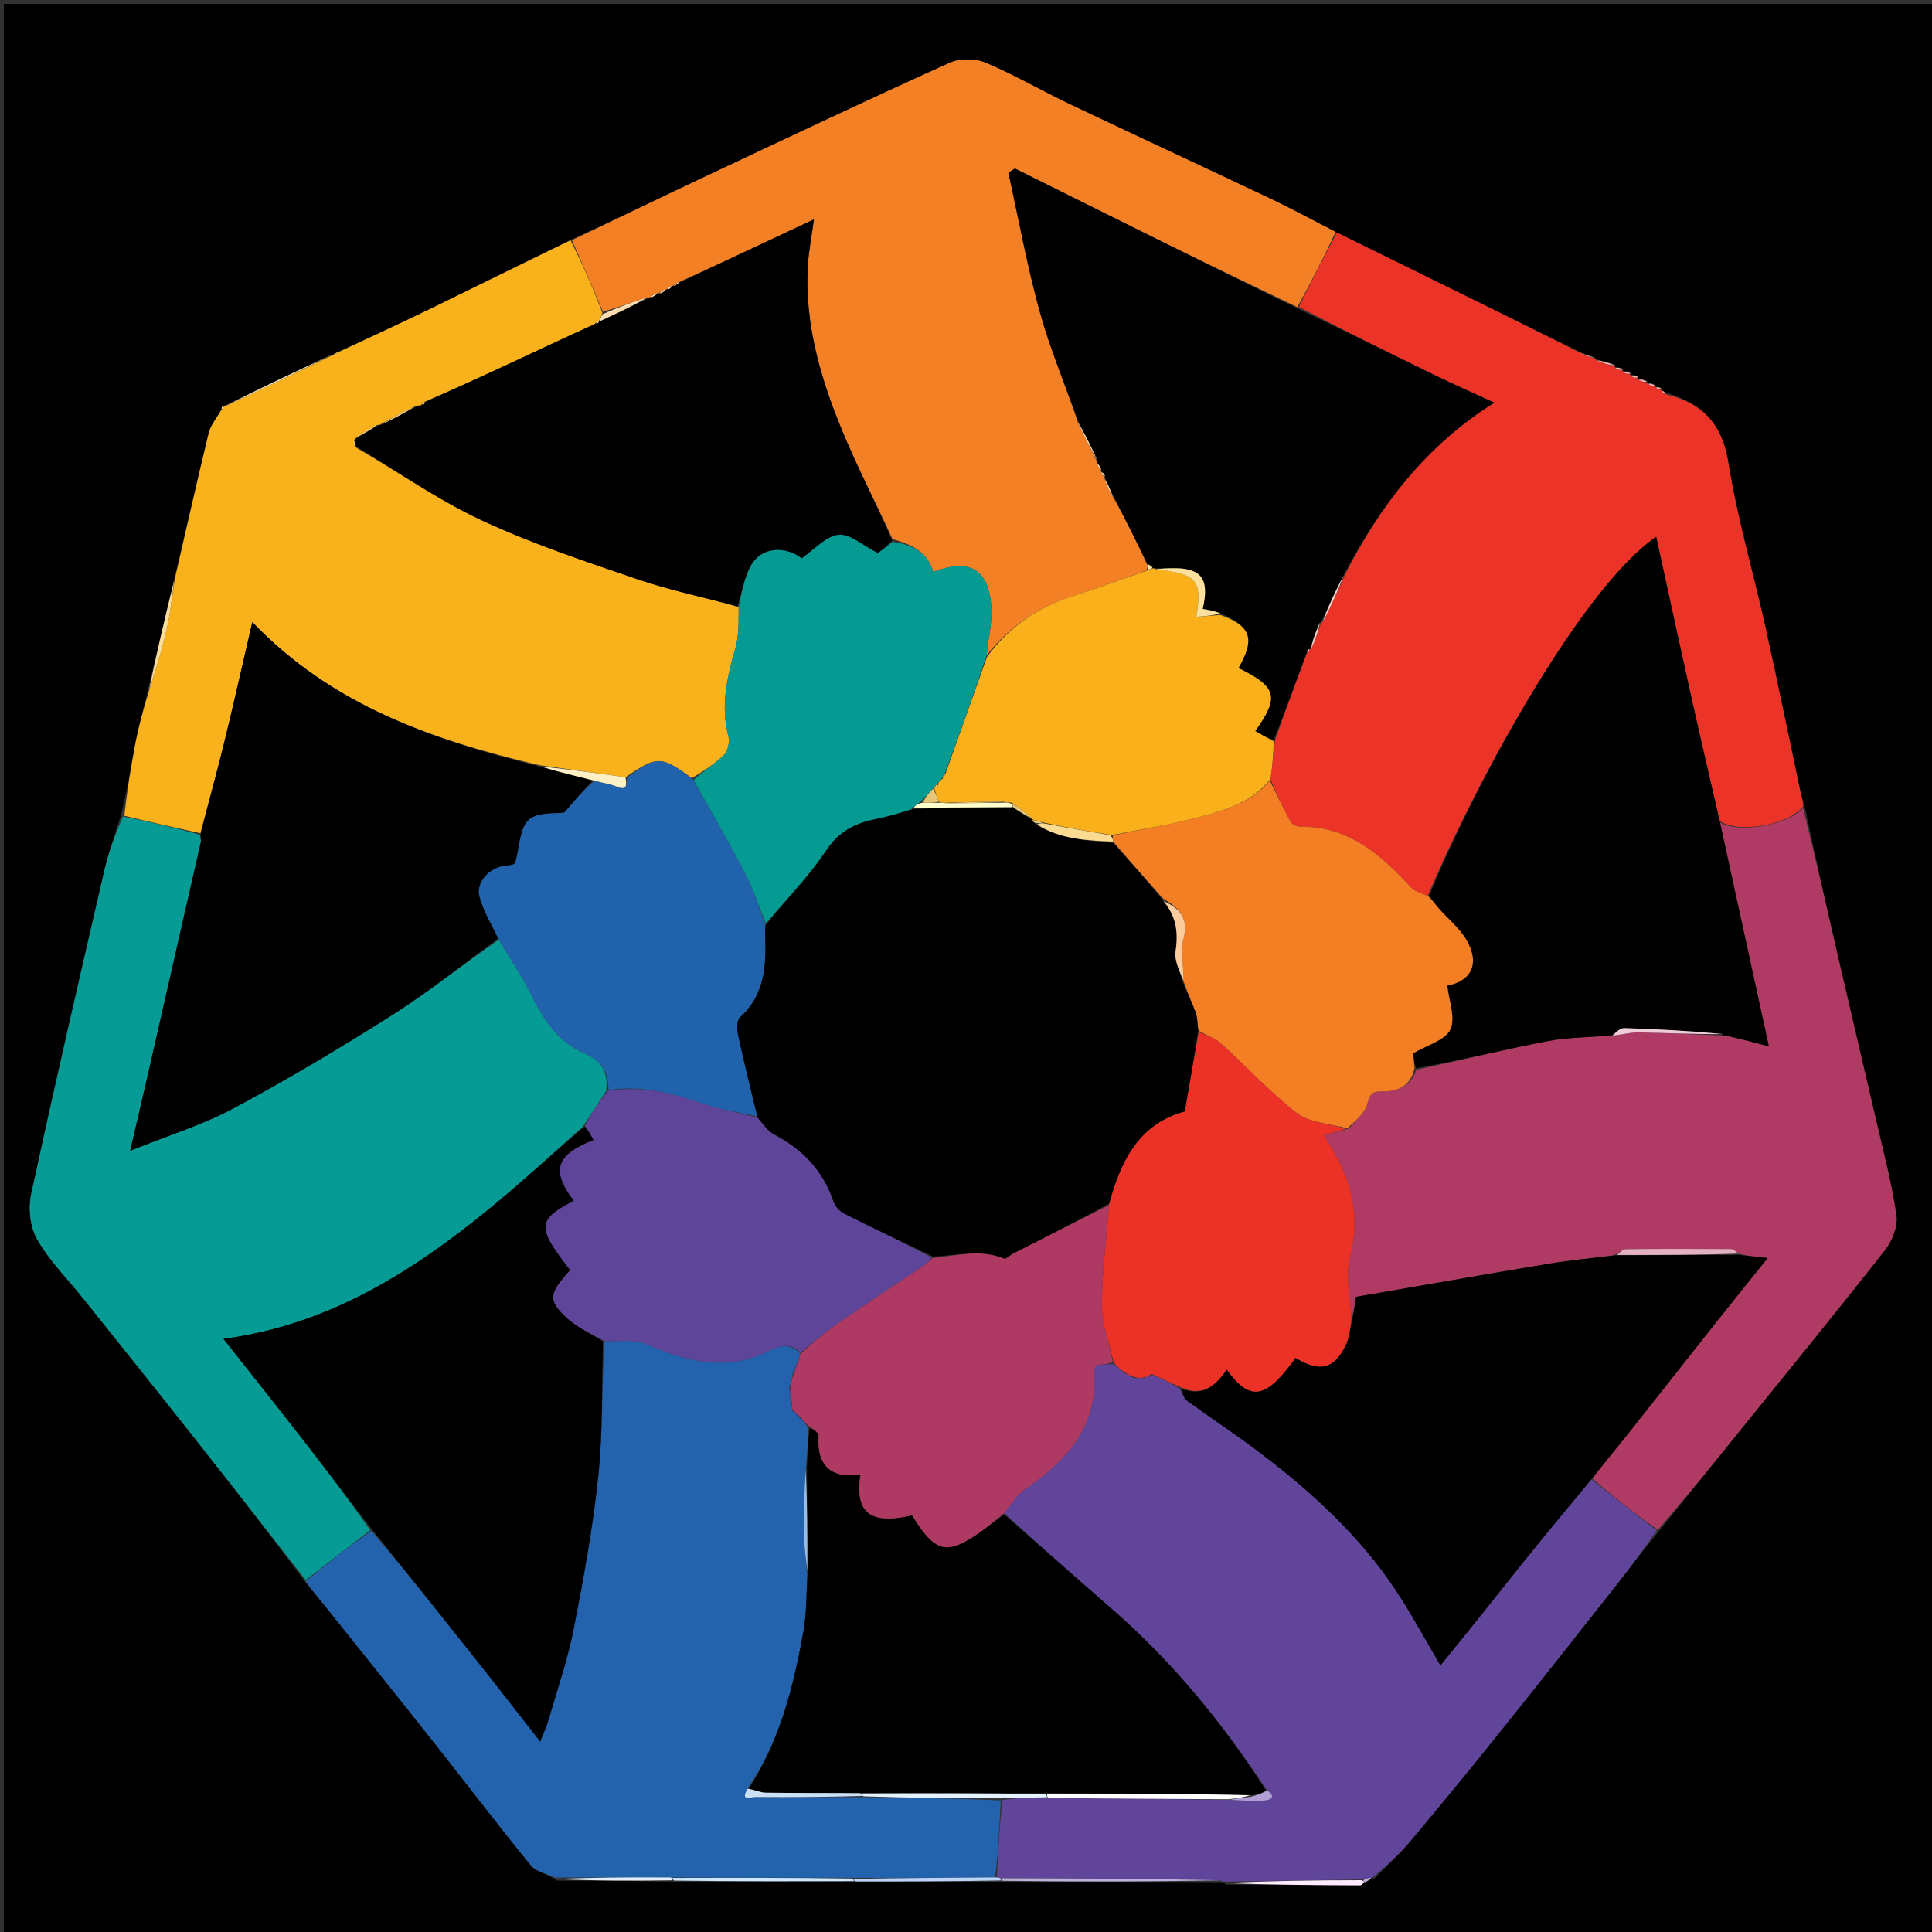 <svg version="1.1" id="Layer_1" xmlns="http://www.w3.org/2000/svg" xmlns:xlink="http://www.w3.org/1999/xlink" x="0px" y="0px"
	 width="100%" viewBox="0 0 500 500" enable-background="new 0 0 500 500" xml:space="preserve">
<rect x="0" y="0" width="500" height="500" fill="#333333" stroke="none"/>
<path fill="#000000" opacity="1" stroke="none" 
	d="
M501,190 
	C501,294 501,397.5 501,501 
	C334.333,501 167.667,501 1,501 
	C1,334.333 1,167.667 1,1 
	C167.667,1 334.333,1 501,1 
	C501,63.833 501,126.667 501,190 
M430.005,100.992 
	C430.005,100.992 430.072,100.977 429.854,100.279 
	C429.386,100.198 428.917,100.117 428.478,100.043 
	C428.478,100.043 428.504,100.056 427.985,99.418 
	C427.474,99.29 426.963,99.162 426.48,99.052 
	C426.48,99.052 426.514,99.056 426.041,98.484 
	C425.36,98.296 424.679,98.108 424.005,97.988 
	C424.005,97.988 424.067,97.959 423.909,97.312 
	C423.274,97.182 422.639,97.051 422.006,96.988 
	C422.006,96.988 422.069,96.963 421.901,96.321 
	C421.269,96.188 420.637,96.054 420.005,95.989 
	C420.005,95.989 420.069,95.965 419.901,95.322 
	C419.268,95.188 418.636,95.054 418.005,94.988 
	C418.005,94.988 418.068,94.962 417.831,94.262 
	C416.226,93.821 414.621,93.381 413.007,93.008 
	C413.007,93.008 413.075,93.01 412.668,92.463 
	C411.235,92.065 409.802,91.668 407.97,90.62 
	C387.305,80.471 366.64,70.322 345.307,59.853 
	C339.874,57.063 334.511,54.127 328.997,51.51 
	C311.621,43.261 294.16,35.191 276.79,26.929 
	C269.48,23.452 262.461,19.323 255.011,16.207 
	C252.344,15.092 248.345,15.091 245.72,16.277 
	C224.831,25.71 204.111,35.52 183.371,45.282 
	C171.553,50.844 159.796,56.535 147.303,62.232 
	C135.325,68.137 123.371,74.091 111.36,79.929 
	C103.581,83.71 95.718,87.319 87.311,91.082 
	C86.853,91.382 86.396,91.682 85.995,92.002 
	C85.995,92.002 85.967,91.949 85.17,92.033 
	C76.091,96.345 67.012,100.657 57.995,104.993 
	C57.995,104.993 57.998,104.926 57.508,105.079 
	C57.4,105.37 57.292,105.661 56.877,106.622 
	C55.897,108.438 54.479,110.148 54.009,112.088 
	C50.958,124.702 48.112,137.366 44.866,150.736 
	C42.648,160.084 40.431,169.432 38.039,179.602 
	C37.04,183.8 35.896,187.969 35.078,192.201 
	C33.879,198.404 32.914,204.651 31.213,211.267 
	C29.807,215.895 28.128,220.46 27.041,225.162 
	C20.585,253.088 14.12,281.014 8.077,309.03 
	C7.281,312.72 7.771,317.561 9.606,320.752 
	C12.83,326.354 17.566,331.083 21.649,336.193 
	C31.042,347.951 40.467,359.683 49.797,371.491 
	C59.622,383.925 69.352,396.435 79.128,409.608 
	C80.903,411.753 82.71,413.873 84.449,416.048 
	C93.938,427.913 103.451,439.76 112.876,451.675 
	C121.069,462.033 129.048,472.563 137.401,482.79 
	C138.751,484.442 141.554,484.908 144.177,486.703 
	C154.118,486.745 164.059,486.788 174.926,486.983 
	C190.282,486.935 205.638,486.888 221.921,486.99 
	C234.276,486.948 246.631,486.905 259.912,487.031 
	C278.653,487.014 297.393,486.997 316.392,487.126 
	C316.392,487.126 316.643,486.968 317.18,487.71 
	C328.796,487.79 340.412,487.878 352.028,487.914 
	C352.368,487.916 352.71,487.371 353.712,487.026 
	C354.191,486.675 354.671,486.323 355.844,486.019 
	C358.892,482.874 362.139,479.898 364.948,476.554 
	C372.704,467.315 380.356,457.986 387.904,448.576 
	C398.078,435.893 408.137,423.118 418.202,410.348 
	C421.901,405.654 425.475,400.861 429.707,395.79 
	C436.658,387.169 443.606,378.545 450.561,369.926 
	C463.038,354.461 475.629,339.086 487.88,323.446 
	C489.73,321.085 491.191,317.318 490.783,314.498 
	C489.577,306.167 487.395,297.972 485.5,289.746 
	C482.4,276.282 479.193,262.843 476.091,249.379 
	C472.981,235.88 469.945,222.364 466.913,208.079 
	C466.618,207.156 466.241,206.251 466.04,205.308 
	C462.996,191.02 460.085,176.704 456.92,162.444 
	C453.758,148.199 449.599,134.13 447.303,119.756 
	C445.688,109.652 440.613,104.375 430.999,101.558 
	C430.667,101.346 430.334,101.135 430.005,100.992 
z"/>
<path fill="#069B95" opacity="1" stroke="none" 
	d="
M79.123,408.912 
	C69.352,396.435 59.622,383.925 49.797,371.491 
	C40.467,359.683 31.042,347.951 21.649,336.193 
	C17.566,331.083 12.83,326.354 9.606,320.752 
	C7.771,317.561 7.281,312.72 8.077,309.03 
	C14.12,281.014 20.585,253.088 27.041,225.162 
	C28.128,220.46 29.807,215.895 31.847,211.306 
	C38.937,212.777 45.393,214.209 51.87,216.089 
	C51.919,217.036 52.064,217.561 51.957,218.03 
	C47.489,237.706 43.006,257.379 38.508,277.049 
	C37.015,283.577 35.479,290.095 33.685,297.814 
	C43.503,293.851 52.48,291.107 60.596,286.755 
	C74.665,279.212 88.412,271.006 101.888,262.438 
	C111.256,256.481 119.943,249.454 129.098,243.208 
	C132.132,248.333 135.336,252.992 137.789,258.017 
	C140.797,264.179 144.831,269.848 150.856,272.406 
	C155.966,274.576 157.339,277.361 156.883,282.345 
	C154.815,285.463 152.972,288.328 150.944,291.466 
	C142.677,298.828 134.795,306.161 126.475,312.958 
	C106.366,329.385 84.764,342.949 57.827,346.491 
	C65.242,355.895 72.447,364.934 79.539,374.061 
	C85.136,381.264 90.594,388.574 95.812,396.006 
	C90.048,400.421 84.586,404.666 79.123,408.912 
z"/>
<path fill="#EB3327" opacity="1" stroke="none" 
	d="
M345.975,60.173 
	C366.64,70.322 387.305,80.471 408.453,91.033 
	C410.315,91.968 411.695,92.489 413.075,93.01 
	C413.075,93.01 413.007,93.008 413.176,93.294 
	C414.92,94.041 416.494,94.502 418.068,94.962 
	C418.068,94.962 418.005,94.988 418.049,95.313 
	C418.752,95.746 419.411,95.856 420.069,95.965 
	C420.069,95.965 420.005,95.989 420.045,96.316 
	C420.747,96.749 421.408,96.856 422.069,96.963 
	C422.069,96.963 422.006,96.988 422.049,97.316 
	C422.75,97.75 423.409,97.855 424.067,97.959 
	C424.067,97.959 424.005,97.988 424.101,98.35 
	C424.97,98.826 425.742,98.941 426.514,99.056 
	C426.514,99.056 426.48,99.052 426.66,99.436 
	C427.394,99.898 427.949,99.977 428.504,100.056 
	C428.504,100.056 428.478,100.043 428.572,100.404 
	C429.135,100.836 429.604,100.907 430.072,100.977 
	C430.072,100.977 430.005,100.992 430.045,101.285 
	C430.486,101.753 430.887,101.929 431.289,102.104 
	C440.613,104.375 445.688,109.652 447.303,119.756 
	C449.599,134.13 453.758,148.199 456.92,162.444 
	C460.085,176.704 462.996,191.02 466.04,205.308 
	C466.241,206.251 466.618,207.156 466.632,208.713 
	C462.733,213.626 449.903,215.752 445.052,212.478 
	C442.647,201.981 440.267,191.881 438.011,181.753 
	C434.846,167.549 431.774,153.324 428.622,138.92 
	C410.173,151.481 383.077,199.741 369.497,231.858 
	C367.784,231.144 366.123,230.706 365.141,229.642 
	C357.301,221.148 348.941,213.749 336.356,213.932 
	C335.535,213.944 334.316,213.29 333.937,212.591 
	C332.05,209.11 330.382,205.51 328.794,201.606 
	C329.283,198.152 329.614,195.043 329.984,191.554 
	C332.747,183.702 335.472,176.23 338.387,168.68 
	C338.789,168.417 338.941,168.192 339.025,167.971 
	C339.018,168.016 338.926,168.007 339.294,167.974 
	C340.43,165.602 341.196,163.264 341.973,160.959 
	C341.984,160.993 341.914,160.994 342.278,161.021 
	C344.448,156.987 346.255,152.926 348.18,148.541 
	C357.333,130.68 368.969,115.362 386.72,104.211 
	C381.22,101.683 376.466,99.605 371.807,97.334 
	C359.897,91.532 348.029,85.643 336.137,79.427 
	C339.411,72.768 342.693,66.47 345.975,60.173 
z"/>
<path fill="#F38024" opacity="1" stroke="none" 
	d="
M345.641,60.013 
	C342.693,66.47 339.411,72.768 335.764,79.469 
	C311.154,67.787 286.909,55.701 262.664,43.615 
	C262.099,43.978 261.535,44.342 260.97,44.705 
	C263.62,56.681 265.809,68.783 269.064,80.591 
	C271.715,90.211 275.641,99.479 278.965,109.297 
	C280.598,112.974 282.269,116.257 283.962,119.524 
	C283.984,119.509 283.93,119.511 283.867,119.902 
	C284.231,120.864 284.656,121.435 285.047,122.001 
	C285.011,121.995 285.028,121.926 284.969,122.286 
	C285.257,122.945 285.606,123.243 285.962,123.527 
	C285.969,123.512 285.938,123.501 285.831,123.891 
	C286.485,125.828 287.246,127.376 288.339,129.066 
	C291.422,134.729 294.173,140.249 296.893,146.191 
	C296.898,146.891 296.933,147.169 296.692,147.631 
	C290.26,149.937 284.142,152.175 277.94,154.155 
	C268.747,157.091 261.125,162.162 255.333,169.632 
	C255.721,165.328 256.785,161.378 256.578,157.495 
	C256.04,147.401 251.074,144.312 241.532,148.028 
	C240.053,142.822 235.907,140.858 231.004,139.538 
	C226.621,129.978 221.87,120.945 217.991,111.551 
	C212.378,97.957 208.232,83.91 209.056,68.931 
	C209.272,65.003 210.062,61.106 210.645,56.768 
	C198.867,62.304 187.46,67.666 175.713,73.011 
	C174.916,73.356 174.46,73.718 174.004,74.045 
	C174.005,74.01 174.073,74.024 173.72,73.972 
	C173.066,74.26 172.766,74.601 172.48,74.966 
	C172.494,74.991 172.487,74.934 172.067,74.904 
	C171.254,75.231 170.86,75.588 170.483,75.963 
	C170.499,75.98 170.495,75.933 170.1,75.814 
	C169.138,76.158 168.571,76.621 168.005,77.05 
	C168.007,77.015 168.068,77.048 167.697,76.888 
	C163.564,78.175 159.802,79.621 156.028,80.685 
	C153.349,74.258 150.681,68.213 148.012,62.168 
	C159.796,56.535 171.553,50.844 183.371,45.282 
	C204.111,35.52 224.831,25.71 245.72,16.277 
	C248.345,15.091 252.344,15.092 255.011,16.207 
	C262.461,19.323 269.48,23.452 276.79,26.929 
	C294.16,35.191 311.621,43.261 328.997,51.51 
	C334.511,54.127 339.874,57.063 345.641,60.013 
z"/>
<path fill="#F9B11C" opacity="1" stroke="none" 
	d="
M147.658,62.2 
	C150.681,68.213 153.349,74.258 155.895,80.946 
	C155.519,82.091 155.267,82.593 155.003,83.051 
	C154.992,83.007 155.08,82.985 154.89,83.082 
	C154.433,83.315 154.249,83.524 153.774,83.887 
	C145.924,87.487 138.464,91.038 130.97,94.516 
	C123.987,97.757 116.967,100.92 109.842,103.993 
	C109.517,104.178 109.313,104.486 108.875,104.888 
	C108.474,104.989 108.306,104.997 107.745,104.993 
	C104.241,106.678 101.131,108.374 98.011,110.039 
	C98.002,110.007 98.062,110.034 97.676,109.936 
	C95.503,111.002 93.715,112.166 91.961,113.502 
	C91.993,113.674 91.825,113.98 91.608,114.03 
	C91.558,114.646 91.723,115.211 92.243,115.883 
	C103.298,122.31 113.589,129.514 124.807,134.72 
	C137.793,140.747 151.493,145.313 165.079,149.938 
	C173.487,152.8 182.26,154.591 191.17,157.126 
	C191.135,160.786 191.281,164.319 190.365,167.55 
	C188.219,175.114 186.412,182.565 188.491,190.487 
	C188.872,191.937 188.449,194.282 187.456,195.273 
	C185.032,197.696 182.058,199.568 179.037,201.379 
	C171.053,195.547 170.071,195.553 161.874,201.155 
	C154.268,200.083 147.085,199.055 139.502,198.015 
	C111.992,191.488 86.023,182.635 65.303,160.999 
	C62.712,172.14 60.446,182.29 57.972,192.39 
	C56.066,200.173 53.9,207.893 51.849,215.641 
	C45.393,214.209 38.937,212.777 32.165,211.113 
	C32.914,204.651 33.879,198.404 35.078,192.201 
	C35.896,187.969 37.04,183.8 38.457,179.12 
	C40.345,173.263 41.992,167.93 43.225,162.503 
	C44.157,158.402 44.56,154.181 45.199,150.014 
	C48.112,137.366 50.958,124.702 54.009,112.088 
	C54.479,110.148 55.897,108.438 57.239,106.18 
	C57.883,105.54 58.015,105.27 57.998,104.926 
	C57.998,104.926 57.995,104.993 58.347,105.092 
	C67.788,100.778 76.877,96.363 85.967,91.949 
	C85.967,91.949 85.995,92.002 86.241,91.901 
	C86.955,91.535 87.424,91.27 87.893,91.005 
	C95.718,87.319 103.581,83.71 111.36,79.929 
	C123.371,74.091 135.325,68.137 147.658,62.2 
z"/>
<path fill="#AF3B64" opacity="1" stroke="none" 
	d="
M445.131,212.863 
	C449.903,215.752 462.733,213.626 466.613,209.102 
	C469.945,222.364 472.981,235.88 476.091,249.379 
	C479.193,262.843 482.4,276.282 485.5,289.746 
	C487.395,297.972 489.577,306.167 490.783,314.498 
	C491.191,317.318 489.73,321.085 487.88,323.446 
	C475.629,339.086 463.038,354.461 450.561,369.926 
	C443.606,378.545 436.658,387.169 429.049,395.891 
	C422.885,391.618 417.378,387.246 412.045,382.575 
	C415.408,378.355 418.636,374.466 421.778,370.508 
	C429.176,361.188 436.519,351.823 443.913,342.499 
	C448.18,337.117 452.503,331.778 457.482,325.571 
	C454.145,325.216 452.071,324.996 449.847,324.423 
	C449.139,323.786 448.583,323.259 448.024,323.256 
	C438.965,323.203 429.906,323.172 420.849,323.281 
	C419.916,323.292 418.995,324.233 417.623,324.853 
	C411.671,325.658 406.134,326.168 400.665,327.08 
	C383.861,329.881 367.083,332.837 350.95,335.62 
	C350.564,338.092 350.318,339.66 349.776,340.911 
	C349.37,335.502 348.156,330.125 349.384,325.379 
	C351.816,315.976 350.346,307.569 345.909,299.332 
	C344.951,297.553 343.852,295.849 342.621,293.777 
	C345.122,293.089 346.939,292.589 349.124,292.017 
	C350.978,289.949 353.081,288.145 353.784,285.903 
	C354.523,283.544 354.664,282.382 357.783,282.448 
	C361.355,282.524 365.106,281.325 366.512,276.876 
	C377.985,274.414 388.994,271.675 400.116,269.515 
	C405.614,268.448 411.321,268.451 417.362,268.015 
	C419.918,267.748 422.051,267.136 424.17,267.178 
	C431.474,267.324 438.774,267.698 446.033,268.012 
	C445.991,268.039 445.928,267.961 446.067,268.012 
	C446.207,268.064 446.434,268.337 446.434,268.337 
	C446.434,268.337 446.818,268.228 447.212,268.154 
	C450.953,268.97 454.3,269.861 457.78,270.787 
	C453.492,251.151 449.312,232.007 445.131,212.863 
z"/>
<path fill="#2362AC" opacity="1" stroke="none" 
	d="
M79.125,409.26 
	C84.586,404.666 90.048,400.421 96.121,396.162 
	C106.514,408.483 116.309,420.806 126.072,433.154 
	C130.476,438.723 134.818,444.34 139.808,450.729 
	C140.849,448.047 141.549,446.585 141.989,445.049 
	C144.229,437.234 146.922,429.502 148.48,421.55 
	C151.054,408.415 153.464,395.195 154.845,381.896 
	C156.039,370.398 155.707,358.741 156.442,347.067 
	C160.327,347.212 164.219,346.525 167.238,347.841 
	C177.605,352.36 187.942,354.99 198.68,349.774 
	C201.867,348.226 204.414,347.497 207.139,350.354 
	C206.965,351.122 206.846,351.557 206.455,352.149 
	C205.858,353.265 205.534,354.224 205.157,355.55 
	C204.92,356.886 204.737,357.856 204.264,358.956 
	C204.22,360.431 204.465,361.776 204.79,363.415 
	C204.954,364.106 205.039,364.503 205.114,365.226 
	C205.72,366.017 206.336,366.483 207.219,367.137 
	C208.061,367.967 208.637,368.609 209.167,369.691 
	C209.031,373.419 208.94,376.707 208.528,380.27 
	C208.145,386.018 207.973,391.492 208.064,396.961 
	C208.12,400.335 208.578,403.702 208.919,407.511 
	C208.661,412.661 208.763,417.447 207.939,422.069 
	C205.388,436.37 201.9,450.405 193.485,462.92 
	C191.418,466.338 194.435,465.056 195.38,465.063 
	C204.585,465.137 213.79,465.058 223.457,465.113 
	C235.604,465.305 247.289,465.406 258.979,465.943 
	C258.658,472.857 258.332,479.334 257.54,485.871 
	C245.047,485.98 233.021,486.028 220.534,485.986 
	C204.722,485.935 189.371,485.975 173.563,485.887 
	C163.299,485.814 153.493,485.868 143.686,485.922 
	C141.554,484.908 138.751,484.442 137.401,482.79 
	C129.048,472.563 121.069,462.033 112.876,451.675 
	C103.451,439.76 93.938,427.913 84.449,416.048 
	C82.71,413.873 80.903,411.753 79.125,409.26 
z"/>
<path fill="#60459A" opacity="1" stroke="none" 
	d="
M258.006,485.811 
	C258.332,479.334 258.658,472.857 259.432,465.846 
	C263.573,465.256 267.265,465.201 271.349,465.283 
	C287.111,465.495 302.482,465.57 318.301,465.794 
	C321.533,465.973 324.329,466.185 327.094,465.979 
	C329.648,465.789 329.847,464.564 327.545,462.878 
	C316.117,445.481 303.144,429.788 287.607,416.267 
	C278.337,408.2 269.136,400.055 259.933,391.58 
	C261.643,389.327 263.032,387.017 265.052,385.624 
	C275.902,378.142 284.255,369.326 283.141,354.853 
	C283.108,354.422 283.485,353.959 283.759,353.298 
	C285.169,353.164 286.623,353.026 288.323,353.071 
	C289.348,353.869 290.129,354.485 290.979,355.427 
	C291.78,356.021 292.512,356.288 293.558,356.606 
	C294.506,356.631 295.14,356.605 296.091,356.7 
	C296.936,356.494 297.463,356.167 298.377,355.848 
	C300.942,356.927 303.12,357.997 305.347,359.399 
	C306.006,360.688 306.408,361.934 307.263,362.557 
	C313.486,367.082 319.932,371.309 326.059,375.957 
	C339.521,386.172 351.929,397.511 361.323,411.716 
	C365.343,417.796 368.798,424.249 372.787,431.004 
	C376.202,426.783 379.539,422.687 382.845,418.565 
	C387.945,412.206 392.984,405.798 398.124,399.472 
	C402.653,393.896 407.285,388.403 411.872,382.874 
	C417.378,387.246 422.885,391.618 428.749,396.052 
	C425.475,400.861 421.901,405.654 418.202,410.348 
	C408.137,423.118 398.078,435.893 387.904,448.576 
	C380.356,457.986 372.704,467.315 364.948,476.554 
	C362.139,479.898 358.892,482.874 355.095,485.981 
	C353.838,486.104 353.33,486.265 352.389,486.417 
	C340.184,486.595 328.414,486.781 316.643,486.968 
	C316.643,486.968 316.392,487.126 316.007,486.694 
	C296.751,486.205 277.88,486.148 258.755,486.031 
	C258.336,485.917 258.171,485.864 258.006,485.811 
z"/>
<path fill="#BFB1DD" opacity="1" stroke="none" 
	d="
M259.008,486.09 
	C277.88,486.148 296.751,486.205 315.878,486.621 
	C297.393,486.997 278.653,487.014 259.459,486.754 
	C259.006,486.477 259.008,486.09 259.008,486.09 
z"/>
<path fill="#FDE9B1" opacity="1" stroke="none" 
	d="
M85.568,91.991 
	C76.877,96.363 67.788,100.778 58.316,105.081 
	C67.012,100.657 76.091,96.345 85.568,91.991 
z"/>
<path fill="#FCDE9A" opacity="1" stroke="none" 
	d="
M45.032,150.375 
	C44.56,154.181 44.157,158.402 43.225,162.503 
	C41.992,167.93 40.345,173.263 38.544,178.709 
	C40.431,169.432 42.648,160.084 45.032,150.375 
z"/>
<path fill="#CCE8FF" opacity="1" stroke="none" 
	d="
M174.019,486.015 
	C189.371,485.975 204.722,485.935 220.533,486.177 
	C220.993,486.459 220.994,486.841 220.994,486.841 
	C205.638,486.888 190.282,486.935 174.463,486.702 
	C173.999,486.422 174.019,486.015 174.019,486.015 
z"/>
<path fill="#FFEBFF" opacity="1" stroke="none" 
	d="
M316.912,487.339 
	C328.414,486.781 340.184,486.595 352.388,486.601 
	C352.82,486.794 353.051,487.081 353.051,487.081 
	C352.71,487.371 352.368,487.916 352.028,487.914 
	C340.412,487.878 328.796,487.79 316.912,487.339 
z"/>
<path fill="#BBD5FA" opacity="1" stroke="none" 
	d="
M221.457,486.916 
	C220.994,486.841 220.993,486.459 220.994,486.268 
	C233.021,486.028 245.047,485.98 257.54,485.871 
	C258.171,485.864 258.336,485.917 258.755,486.031 
	C259.008,486.09 259.006,486.477 258.996,486.67 
	C246.631,486.905 234.276,486.948 221.457,486.916 
z"/>
<path fill="#DFEFFF" opacity="1" stroke="none" 
	d="
M173.563,485.887 
	C174.019,486.015 173.999,486.422 174,486.626 
	C164.059,486.788 154.118,486.745 143.931,486.313 
	C153.493,485.868 163.299,485.814 173.563,485.887 
z"/>
<path fill="#F8B3AC" opacity="1" stroke="none" 
	d="
M417.949,94.612 
	C416.494,94.502 414.92,94.041 413.181,93.261 
	C414.621,93.381 416.226,93.821 417.949,94.612 
z"/>
<path fill="#F8B3AC" opacity="1" stroke="none" 
	d="
M412.872,92.736 
	C411.695,92.489 410.315,91.968 408.652,91.359 
	C409.802,91.668 411.235,92.065 412.872,92.736 
z"/>
<path fill="#BFB1DD" opacity="1" stroke="none" 
	d="
M353.381,487.053 
	C353.051,487.081 352.82,486.794 352.822,486.61 
	C353.33,486.265 353.838,486.104 354.748,485.957 
	C354.671,486.323 354.191,486.675 353.381,487.053 
z"/>
<path fill="#FDE9B1" opacity="1" stroke="none" 
	d="
M87.602,91.043 
	C87.424,91.27 86.955,91.535 86.213,91.891 
	C86.396,91.682 86.853,91.382 87.602,91.043 
z"/>
<path fill="#F8B3AC" opacity="1" stroke="none" 
	d="
M419.985,95.644 
	C419.411,95.856 418.752,95.746 418.049,95.279 
	C418.636,95.054 419.268,95.188 419.985,95.644 
z"/>
<path fill="#F8B3AC" opacity="1" stroke="none" 
	d="
M421.985,96.642 
	C421.408,96.856 420.747,96.749 420.045,96.282 
	C420.637,96.054 421.269,96.188 421.985,96.642 
z"/>
<path fill="#F8B3AC" opacity="1" stroke="none" 
	d="
M426.278,98.77 
	C425.742,98.941 424.97,98.826 424.098,98.316 
	C424.679,98.108 425.36,98.296 426.278,98.77 
z"/>
<path fill="#F8B3AC" opacity="1" stroke="none" 
	d="
M423.988,97.636 
	C423.409,97.855 422.75,97.75 422.048,97.282 
	C422.639,97.051 423.274,97.182 423.988,97.636 
z"/>
<path fill="#F8B3AC" opacity="1" stroke="none" 
	d="
M428.245,99.737 
	C427.949,99.977 427.394,99.898 426.645,99.426 
	C426.963,99.162 427.474,99.29 428.245,99.737 
z"/>
<path fill="#F8B3AC" opacity="1" stroke="none" 
	d="
M429.963,100.628 
	C429.604,100.907 429.135,100.836 428.558,100.401 
	C428.917,100.117 429.386,100.198 429.963,100.628 
z"/>
<path fill="#F8B3AC" opacity="1" stroke="none" 
	d="
M431.144,101.831 
	C430.887,101.929 430.486,101.753 430.043,101.25 
	C430.334,101.135 430.667,101.346 431.144,101.831 
z"/>
<path fill="#FDE9B1" opacity="1" stroke="none" 
	d="
M57.753,105.003 
	C58.015,105.27 57.883,105.54 57.393,105.845 
	C57.292,105.661 57.4,105.37 57.753,105.003 
z"/>
<path fill="#000000" opacity="1" stroke="none" 
	d="
M51.87,216.089 
	C53.9,207.893 56.066,200.173 57.972,192.39 
	C60.446,182.29 62.712,172.14 65.303,160.999 
	C86.023,182.635 111.992,191.488 139.671,198.387 
	C144.755,199.839 149.27,200.905 153.437,201.981 
	C150.94,204.534 148.792,207.077 146.074,210.295 
	C143.849,210.66 139.093,210.081 136.84,212.184 
	C134.469,214.397 134.492,219.175 133.469,222.832 
	C133.571,223.738 132.32,223.927 131.062,224.014 
	C126.897,224.302 123.068,228.217 124.105,232.053 
	C125.126,235.829 127.279,239.3 128.935,242.905 
	C119.943,249.454 111.256,256.481 101.888,262.438 
	C88.412,271.006 74.665,279.212 60.596,286.755 
	C52.48,291.107 43.503,293.851 33.685,297.814 
	C35.479,290.095 37.015,283.577 38.508,277.049 
	C43.006,257.379 47.489,237.706 51.957,218.03 
	C52.064,217.561 51.919,217.036 51.87,216.089 
z"/>
<path fill="#000000" opacity="1" stroke="none" 
	d="
M156.049,347.153 
	C155.707,358.741 156.039,370.398 154.845,381.896 
	C153.464,395.195 151.054,408.415 148.48,421.55 
	C146.922,429.502 144.229,437.234 141.989,445.049 
	C141.549,446.585 140.849,448.047 139.808,450.729 
	C134.818,444.34 130.476,438.723 126.072,433.154 
	C116.309,420.806 106.514,408.483 96.423,395.993 
	C90.594,388.574 85.136,381.264 79.539,374.061 
	C72.447,364.934 65.242,355.895 57.827,346.491 
	C84.764,342.949 106.366,329.385 126.475,312.958 
	C134.795,306.161 142.677,298.828 151.229,291.6 
	C152.337,292.643 152.974,293.826 153.631,295.045 
	C143.809,298.893 142.59,302.925 148.51,310.745 
	C138.96,315.808 138.872,317.491 147.573,328.708 
	C142.114,334.75 141.745,336.394 146.468,340.865 
	C149.199,343.45 152.825,345.089 156.049,347.153 
z"/>
<path fill="#5F459A" opacity="1" stroke="none" 
	d="
M156.442,347.067 
	C152.825,345.089 149.199,343.45 146.468,340.865 
	C141.745,336.394 142.114,334.75 147.573,328.708 
	C138.872,317.491 138.96,315.808 148.51,310.745 
	C142.59,302.925 143.809,298.893 153.631,295.045 
	C152.974,293.826 152.337,292.643 151.414,291.327 
	C152.972,288.328 154.815,285.463 157.278,282.329 
	C166.408,280.807 174.338,283.038 182.29,285.742 
	C186.688,287.238 191.377,287.882 196.079,289.243 
	C197.54,290.913 198.629,292.684 200.211,293.512 
	C207.582,297.37 212.962,302.822 215.65,310.844 
	C216.074,312.111 217.262,313.472 218.458,314.075 
	C225.975,317.863 233.595,321.449 241.085,325.439 
	C240.541,326.236 240.155,326.79 239.633,327.143 
	C232.027,332.283 224.353,337.325 216.805,342.549 
	C213.474,344.855 210.39,347.519 207.194,350.02 
	C204.414,347.497 201.867,348.226 198.68,349.774 
	C187.942,354.99 177.605,352.36 167.238,347.841 
	C164.219,346.525 160.327,347.212 156.442,347.067 
z"/>
<path fill="#2162AC" opacity="1" stroke="none" 
	d="
M195.934,288.91 
	C191.377,287.882 186.688,287.238 182.29,285.742 
	C174.338,283.038 166.408,280.807 157.504,282.076 
	C157.339,277.361 155.966,274.576 150.856,272.406 
	C144.831,269.848 140.797,264.179 137.789,258.017 
	C135.336,252.992 132.132,248.333 129.098,243.208 
	C127.279,239.3 125.126,235.829 124.105,232.053 
	C123.068,228.217 126.897,224.302 131.062,224.014 
	C132.32,223.927 133.571,223.738 133.469,222.832 
	C134.492,219.175 134.469,214.397 136.84,212.184 
	C139.093,210.081 143.849,210.66 146.074,210.295 
	C148.792,207.077 150.94,204.534 153.808,202.126 
	C156.242,202.688 158.044,202.908 159.653,203.586 
	C162.509,204.788 162.134,202.778 162.296,201.199 
	C170.071,195.553 171.053,195.547 179.208,201.597 
	C184.046,210.017 188.613,217.849 192.776,225.89 
	C194.944,230.077 196.4,234.632 198.104,239.481 
	C198.02,240.439 197.987,240.938 198.005,241.435 
	C198.287,249.434 198.207,257.263 191.505,263.276 
	C190.672,264.023 190.673,266.234 190.971,267.619 
	C192.502,274.742 194.257,281.818 195.934,288.91 
z"/>
<path fill="#000000" opacity="1" stroke="none" 
	d="
M279.002,108.903 
	C275.641,99.479 271.715,90.211 269.064,80.591 
	C265.809,68.783 263.62,56.681 260.97,44.705 
	C261.535,44.342 262.099,43.978 262.664,43.615 
	C286.909,55.701 311.154,67.787 335.772,79.831 
	C348.029,85.643 359.897,91.532 371.807,97.334 
	C376.466,99.605 381.22,101.683 386.72,104.211 
	C368.969,115.362 357.333,130.68 347.826,148.655 
	C345.541,153.061 343.727,157.027 341.914,160.994 
	C341.914,160.994 341.984,160.993 341.629,161.092 
	C340.492,163.463 339.709,165.735 338.926,168.007 
	C338.926,168.007 339.018,168.016 338.824,168.048 
	C338.327,168.204 338.182,168.431 338.197,168.759 
	C335.472,176.23 332.747,183.702 329.642,191.47 
	C327.799,190.912 326.338,190.057 324.855,189.189 
	C331.185,180.347 330.443,177.748 320.515,172.896 
	C324.4,166.009 324.53,162.257 315.832,158.751 
	C314.311,158.095 312.79,157.846 311.253,157.594 
	C313.08,149.875 310.951,146.996 303.733,147.053 
	C302.072,147.066 300.411,147.106 298.674,147.064 
	C298.597,146.995 298.418,147.096 298.222,146.815 
	C297.659,146.279 297.291,146.024 296.924,145.769 
	C294.173,140.249 291.422,134.729 288.318,128.685 
	C287.289,126.608 286.613,125.054 285.938,123.501 
	C285.938,123.501 285.969,123.512 285.982,123.166 
	C285.672,122.522 285.35,122.224 285.028,121.926 
	C285.028,121.926 285.011,121.995 285.013,121.634 
	C284.653,120.686 284.292,120.099 283.93,119.511 
	C283.93,119.511 283.984,119.509 284.005,119.104 
	C282.351,115.434 280.677,112.168 279.002,108.903 
z"/>
<path fill="#000000" opacity="1" stroke="none" 
	d="
M445.052,212.478 
	C449.312,232.007 453.492,251.151 457.78,270.787 
	C454.3,269.861 450.953,268.97 446.99,268.083 
	C446.376,268.086 445.928,267.961 445.928,267.961 
	C445.928,267.961 445.991,268.039 445.861,267.627 
	C437.276,266.801 428.823,266.308 420.362,266.071 
	C419.237,266.039 418.077,267.305 416.933,267.97 
	C411.321,268.451 405.614,268.448 400.116,269.515 
	C388.994,271.675 377.985,274.414 366.464,276.479 
	C365.877,274.462 365.755,272.88 365.733,272.601 
	C369.355,270.439 374.035,269.226 375.348,266.431 
	C376.747,263.452 374.962,258.977 374.556,255.056 
	C380.668,253.956 383.098,249.479 379.544,243.318 
	C377.753,240.213 374.74,237.82 372.325,235.065 
	C371.436,234.051 370.68,232.921 369.863,231.844 
	C383.077,199.741 410.173,151.481 428.622,138.92 
	C431.774,153.324 434.846,167.549 438.011,181.753 
	C440.267,191.881 442.647,201.981 445.052,212.478 
z"/>
<path fill="#F47E23" opacity="1" stroke="none" 
	d="
M369.497,231.858 
	C370.68,232.921 371.436,234.051 372.325,235.065 
	C374.74,237.82 377.753,240.213 379.544,243.318 
	C383.098,249.479 380.668,253.956 374.556,255.056 
	C374.962,258.977 376.747,263.452 375.348,266.431 
	C374.035,269.226 369.355,270.439 365.733,272.601 
	C365.755,272.88 365.877,274.462 366.047,276.44 
	C365.106,281.325 361.355,282.524 357.783,282.448 
	C354.664,282.382 354.523,283.544 353.784,285.903 
	C353.081,288.145 350.978,289.949 348.719,292 
	C343.769,290.785 338.801,290.536 335.575,288.038 
	C328.561,282.606 322.51,275.942 315.89,269.977 
	C314.354,268.593 312.112,267.993 310.124,266.684 
	C309.86,264.892 309.906,263.361 309.424,262.019 
	C308.47,259.365 307.224,256.816 306.307,253.907 
	C306.376,250.035 305.421,246.265 306.284,242.972 
	C307.69,237.608 305.251,235.007 300.995,232.549 
	C296.578,227.563 292.342,222.855 288.091,217.807 
	C287.949,217.031 287.822,216.597 288.162,216.126 
	C296.221,214.488 303.904,213.225 311.374,211.181 
	C317.728,209.443 324.198,207.475 328.637,201.952 
	C330.382,205.51 332.05,209.11 333.937,212.591 
	C334.316,213.29 335.535,213.944 336.356,213.932 
	C348.941,213.749 357.301,221.148 365.141,229.642 
	C366.123,230.706 367.784,231.144 369.497,231.858 
z"/>
<path fill="#FAB01A" opacity="1" stroke="none" 
	d="
M328.794,201.606 
	C324.198,207.475 317.728,209.443 311.374,211.181 
	C303.904,213.225 296.221,214.488 287.751,216.108 
	C281.226,215.105 275.58,214.082 269.716,212.806 
	C268.637,212.378 267.778,212.204 266.953,212.026 
	C266.989,212.021 266.971,212.09 266.991,211.747 
	C265.361,210.168 263.713,208.933 261.741,207.697 
	C260.989,207.704 260.559,207.711 259.776,207.498 
	C254.572,207.434 249.723,207.589 244.587,207.755 
	C243.92,207.759 243.538,207.751 242.959,207.465 
	C242.425,206.134 242.09,205.082 241.774,203.919 
	C241.795,203.81 242.007,203.739 242.218,203.719 
	C242.704,203.525 242.805,203.279 242.831,202.672 
	C243.208,202.089 243.485,201.796 244.028,201.51 
	C244.447,201.055 244.602,200.592 244.854,199.775 
	C248.444,189.62 251.937,179.818 255.43,170.017 
	C261.125,162.162 268.747,157.091 277.94,154.155 
	C284.142,152.175 290.26,149.937 297.059,147.56 
	C297.94,147.236 298.179,147.166 298.418,147.096 
	C298.418,147.096 298.597,146.995 298.997,147.31 
	C309.663,148.447 311.167,150.066 309.596,159.624 
	C311.804,159.459 313.818,159.309 315.833,159.158 
	C324.53,162.257 324.4,166.009 320.515,172.896 
	C330.443,177.748 331.185,180.347 324.855,189.189 
	C326.338,190.057 327.799,190.912 329.603,191.851 
	C329.614,195.043 329.283,198.152 328.794,201.606 
z"/>
<path fill="#FED3CF" opacity="1" stroke="none" 
	d="
M342.278,161.021 
	C343.727,157.027 345.541,153.061 347.709,148.98 
	C346.255,152.926 344.448,156.987 342.278,161.021 
z"/>
<path fill="#FED3CF" opacity="1" stroke="none" 
	d="
M339.294,167.974 
	C339.709,165.735 340.492,163.463 341.619,161.058 
	C341.196,163.264 340.43,165.602 339.294,167.974 
z"/>
<path fill="#FED3CF" opacity="1" stroke="none" 
	d="
M338.387,168.68 
	C338.182,168.431 338.327,168.204 338.832,168.003 
	C338.941,168.192 338.789,168.417 338.387,168.68 
z"/>
<path fill="#000000" opacity="1" stroke="none" 
	d="
M190.869,156.862 
	C182.26,154.591 173.487,152.8 165.079,149.938 
	C151.493,145.313 137.793,140.747 124.807,134.72 
	C113.589,129.514 103.298,122.31 92.251,115.586 
	C91.878,114.782 91.851,114.381 91.825,113.98 
	C91.825,113.98 91.993,113.674 92.313,113.358 
	C94.442,112.04 96.252,111.037 98.062,110.034 
	C98.062,110.034 98.002,110.007 98.397,110.01 
	C101.907,108.344 105.023,106.674 108.138,105.004 
	C108.306,104.997 108.474,104.989 109.089,104.905 
	C109.811,104.669 109.953,104.433 109.963,104.117 
	C116.967,100.92 123.987,97.757 130.97,94.516 
	C138.464,91.038 145.924,87.487 154.011,83.883 
	C154.889,83.591 155.042,83.32 155.08,82.985 
	C155.08,82.985 154.992,83.007 155.388,83.009 
	C159.879,81.024 163.974,79.036 168.068,77.048 
	C168.068,77.048 168.007,77.015 168.37,77.017 
	C169.321,76.657 169.908,76.295 170.495,75.933 
	C170.495,75.933 170.499,75.98 170.889,75.981 
	C171.682,75.633 172.085,75.284 172.487,74.934 
	C172.487,74.934 172.494,74.991 172.839,74.988 
	C173.481,74.665 173.777,74.344 174.073,74.024 
	C174.073,74.024 174.005,74.01 174.326,74.007 
	C175.116,73.678 175.584,73.353 176.053,73.028 
	C187.46,67.666 198.867,62.304 210.645,56.768 
	C210.062,61.106 209.272,65.003 209.056,68.931 
	C208.232,83.91 212.378,97.957 217.991,111.551 
	C221.87,120.945 226.621,129.978 230.894,139.87 
	C229.23,141.69 227.656,142.812 227.18,143.151 
	C223.291,141.195 219.951,138.079 217.007,138.416 
	C213.686,138.796 210.72,142.283 207.468,144.509 
	C203.106,141.174 197.038,141.586 194.379,146.316 
	C192.597,149.488 191.998,153.324 190.869,156.862 
z"/>
<path fill="#059B93" opacity="1" stroke="none" 
	d="
M191.17,157.126 
	C191.998,153.324 192.597,149.488 194.379,146.316 
	C197.038,141.586 203.106,141.174 207.468,144.509 
	C210.72,142.283 213.686,138.796 217.007,138.416 
	C219.951,138.079 223.291,141.195 227.18,143.151 
	C227.656,142.812 229.23,141.69 230.916,140.235 
	C235.907,140.858 240.053,142.822 241.532,148.028 
	C251.074,144.312 256.04,147.401 256.578,157.495 
	C256.785,161.378 255.721,165.328 255.333,169.632 
	C251.937,179.818 248.444,189.62 244.637,199.852 
	C244.137,200.689 243.95,201.096 243.763,201.503 
	C243.485,201.796 243.208,202.089 242.633,202.71 
	C242.079,203.203 241.97,203.437 242.007,203.739 
	C242.007,203.739 241.795,203.81 241.494,204.025 
	C240.257,205.359 239.323,206.479 238.072,207.632 
	C237.204,208.135 236.65,208.605 235.905,209.395 
	C232.717,210.476 229.747,211.37 226.719,211.968 
	C221.318,213.035 217.12,215.146 213.783,220.164 
	C209.291,226.921 203.444,232.777 198.178,239.02 
	C196.4,234.632 194.944,230.077 192.776,225.89 
	C188.613,217.849 184.046,210.017 179.476,201.88 
	C182.058,199.568 185.032,197.696 187.456,195.273 
	C188.449,194.282 188.872,191.937 188.491,190.487 
	C186.412,182.565 188.219,175.114 190.365,167.55 
	C191.281,164.319 191.135,160.786 191.17,157.126 
z"/>
<path fill="#FDDCB0" opacity="1" stroke="none" 
	d="
M167.697,76.888 
	C163.974,79.036 159.879,81.024 155.399,83.053 
	C155.267,82.593 155.519,82.091 155.905,81.328 
	C159.802,79.621 163.564,78.175 167.697,76.888 
z"/>
<path fill="#FBD8B2" opacity="1" stroke="none" 
	d="
M278.965,109.297 
	C280.677,112.168 282.351,115.434 283.982,119.119 
	C282.269,116.257 280.598,112.974 278.965,109.297 
z"/>
<path fill="#FBD8B2" opacity="1" stroke="none" 
	d="
M285.831,123.891 
	C286.613,125.054 287.289,126.608 287.986,128.542 
	C287.246,127.376 286.485,125.828 285.831,123.891 
z"/>
<path fill="#FDDCB0" opacity="1" stroke="none" 
	d="
M175.713,73.011 
	C175.584,73.353 175.116,73.678 174.326,74.042 
	C174.46,73.718 174.916,73.356 175.713,73.011 
z"/>
<path fill="#FDDCB0" opacity="1" stroke="none" 
	d="
M170.1,75.814 
	C169.908,76.295 169.321,76.657 168.369,77.052 
	C168.571,76.621 169.138,76.158 170.1,75.814 
z"/>
<path fill="#FBD8B2" opacity="1" stroke="none" 
	d="
M283.867,119.902 
	C284.292,120.099 284.653,120.686 285.049,121.64 
	C284.656,121.435 284.231,120.864 283.867,119.902 
z"/>
<path fill="#FDDCB0" opacity="1" stroke="none" 
	d="
M173.72,73.972 
	C173.777,74.344 173.481,74.665 172.825,74.963 
	C172.766,74.601 173.066,74.26 173.72,73.972 
z"/>
<path fill="#FDDCB0" opacity="1" stroke="none" 
	d="
M172.067,74.904 
	C172.085,75.284 171.682,75.633 170.873,75.964 
	C170.86,75.588 171.254,75.231 172.067,74.904 
z"/>
<path fill="#FBD8B2" opacity="1" stroke="none" 
	d="
M284.969,122.286 
	C285.35,122.224 285.672,122.522 285.974,123.181 
	C285.606,123.243 285.257,122.945 284.969,122.286 
z"/>
<path fill="#FCE19E" opacity="1" stroke="none" 
	d="
M298.222,146.815 
	C298.179,147.166 297.94,147.236 297.335,147.377 
	C296.933,147.169 296.898,146.891 296.893,146.191 
	C297.291,146.024 297.659,146.279 298.222,146.815 
z"/>
<path fill="#FDF0C5" opacity="1" stroke="none" 
	d="
M161.874,201.155 
	C162.134,202.778 162.509,204.788 159.653,203.586 
	C158.044,202.908 156.242,202.688 154.157,202.116 
	C149.27,200.905 144.755,199.839 140.071,198.4 
	C147.085,199.055 154.268,200.083 161.874,201.155 
z"/>
<path fill="#FCDE9A" opacity="1" stroke="none" 
	d="
M107.745,104.993 
	C105.023,106.674 101.907,108.344 98.406,110.042 
	C101.131,108.374 104.241,106.678 107.745,104.993 
z"/>
<path fill="#FCDE9A" opacity="1" stroke="none" 
	d="
M97.676,109.936 
	C96.252,111.037 94.442,112.04 92.28,113.187 
	C93.715,112.166 95.503,111.002 97.676,109.936 
z"/>
<path fill="#FCDE9A" opacity="1" stroke="none" 
	d="
M91.608,114.03 
	C91.851,114.381 91.878,114.782 91.897,115.48 
	C91.723,115.211 91.558,114.646 91.608,114.03 
z"/>
<path fill="#FCDE9A" opacity="1" stroke="none" 
	d="
M109.842,103.993 
	C109.953,104.433 109.811,104.669 109.323,104.811 
	C109.313,104.486 109.517,104.178 109.842,103.993 
z"/>
<path fill="#FDDCB0" opacity="1" stroke="none" 
	d="
M154.89,83.082 
	C155.042,83.32 154.889,83.591 154.387,83.802 
	C154.249,83.524 154.433,83.315 154.89,83.082 
z"/>
<path fill="#000000" opacity="1" stroke="none" 
	d="
M412.045,382.575 
	C407.285,388.403 402.653,393.896 398.124,399.472 
	C392.984,405.798 387.945,412.206 382.845,418.565 
	C379.539,422.687 376.202,426.783 372.787,431.004 
	C368.798,424.249 365.343,417.796 361.323,411.716 
	C351.929,397.511 339.521,386.172 326.059,375.957 
	C319.932,371.309 313.486,367.082 307.263,362.557 
	C306.408,361.934 306.006,360.688 305.717,359.403 
	C311.534,361.637 314.647,358.409 317.485,354.46 
	C323.587,362.811 327.579,362.145 335.286,351.411 
	C341.462,355.172 345.243,354.346 348.224,348.211 
	C349.257,346.086 349.48,343.568 350.073,341.229 
	C350.318,339.66 350.564,338.092 350.95,335.62 
	C367.083,332.837 383.861,329.881 400.665,327.08 
	C406.134,326.168 411.671,325.658 418.071,324.891 
	C429.31,324.804 439.653,324.79 449.997,324.775 
	C452.071,324.996 454.145,325.216 457.482,325.571 
	C452.503,331.778 448.18,337.117 443.913,342.499 
	C436.519,351.823 429.176,361.188 421.778,370.508 
	C418.636,374.466 415.408,378.355 412.045,382.575 
z"/>
<path fill="#EC3227" opacity="1" stroke="none" 
	d="
M349.776,340.911 
	C349.48,343.568 349.257,346.086 348.224,348.211 
	C345.243,354.346 341.462,355.172 335.286,351.411 
	C327.579,362.145 323.587,362.811 317.485,354.46 
	C314.647,358.409 311.534,361.637 305.67,359.072 
	C303.12,357.997 300.942,356.927 298.212,355.646 
	C297.031,355.816 296.402,356.197 295.773,356.578 
	C295.14,356.605 294.506,356.631 293.441,356.331 
	C292.31,355.704 291.61,355.402 290.91,355.101 
	C290.129,354.485 289.348,353.869 288.267,352.71 
	C286.971,347.41 285.139,342.649 285.163,337.898 
	C285.206,329.216 286.346,320.539 287.053,311.483 
	C290.089,300.189 294.931,290.787 306.613,287.633 
	C307.857,280.479 309.026,273.755 310.196,267.032 
	C312.112,267.993 314.354,268.593 315.89,269.977 
	C322.51,275.942 328.561,282.606 335.575,288.038 
	C338.801,290.536 343.769,290.785 348.352,292.071 
	C346.939,292.589 345.122,293.089 342.621,293.777 
	C343.852,295.849 344.951,297.553 345.909,299.332 
	C350.346,307.569 351.816,315.976 349.384,325.379 
	C348.156,330.125 349.37,335.502 349.776,340.911 
z"/>
<path fill="#E3B1C2" opacity="1" stroke="none" 
	d="
M449.847,324.422 
	C439.653,324.79 429.31,324.804 418.517,324.78 
	C418.995,324.233 419.916,323.292 420.849,323.281 
	C429.906,323.172 438.965,323.203 448.024,323.256 
	C448.583,323.259 449.139,323.786 449.847,324.422 
z"/>
<path fill="#F0CCDB" opacity="1" stroke="none" 
	d="
M417.362,268.015 
	C418.077,267.305 419.237,266.039 420.362,266.071 
	C428.823,266.308 437.276,266.801 445.903,267.599 
	C438.774,267.698 431.474,267.324 424.17,267.178 
	C422.051,267.136 419.918,267.748 417.362,268.015 
z"/>
<path fill="#F0CCDB" opacity="1" stroke="none" 
	d="
M446.067,268.012 
	C445.928,267.961 446.376,268.086 446.597,268.157 
	C446.818,268.228 446.434,268.337 446.434,268.337 
	C446.434,268.337 446.207,268.064 446.067,268.012 
z"/>
<path fill="#000000" opacity="1" stroke="none" 
	d="
M259.904,391.946 
	C269.136,400.055 278.337,408.2 287.607,416.267 
	C303.144,429.788 316.117,445.481 327.586,463.257 
	C326.673,464.148 325.393,464.555 323.898,464.575 
	C306.118,464.178 288.554,464.168 270.527,464.081 
	C254.381,464.053 238.697,464.103 222.55,464.076 
	C214.132,464 206.177,464.059 198.224,463.947 
	C196.757,463.926 195.299,463.216 193.837,462.825 
	C201.9,450.405 205.388,436.37 207.939,422.069 
	C208.763,417.447 208.661,412.661 209,407.037 
	C208.961,397.415 208.905,388.704 208.849,379.994 
	C208.94,376.707 209.031,373.419 209.541,369.631 
	C210.628,369.96 211.92,370.834 211.865,371.613 
	C211.325,379.231 215.061,382.763 222.682,381.596 
	C221.184,391.55 225.149,394.683 236.05,392.16 
	C241.04,400.304 243.911,402.009 249.457,399.134 
	C253.181,397.204 256.438,394.373 259.904,391.946 
z"/>
<path fill="#AE3A64" opacity="1" stroke="none" 
	d="
M259.933,391.58 
	C256.438,394.373 253.181,397.204 249.457,399.134 
	C243.911,402.009 241.04,400.304 236.05,392.16 
	C225.149,394.683 221.184,391.55 222.682,381.596 
	C215.061,382.763 211.325,379.231 211.865,371.613 
	C211.92,370.834 210.628,369.96 209.587,369.191 
	C208.637,368.609 208.061,367.967 207.209,366.828 
	C206.329,365.855 205.727,365.378 205.124,364.901 
	C205.039,364.503 204.954,364.106 204.884,362.988 
	C204.784,361.12 204.669,359.973 204.553,358.826 
	C204.737,357.856 204.92,356.886 205.472,355.435 
	C206.136,353.966 206.432,352.979 206.727,351.991 
	C206.846,351.557 206.965,351.122 207.139,350.354 
	C210.39,347.519 213.474,344.855 216.805,342.549 
	C224.353,337.325 232.027,332.283 239.633,327.143 
	C240.155,326.79 240.541,326.236 241.396,325.532 
	C247.809,324.953 253.836,323.181 259.819,325.704 
	C260.347,325.926 261.405,324.793 262.254,324.363 
	C270.508,320.187 278.77,316.026 287.029,311.86 
	C286.346,320.539 285.206,329.216 285.163,337.898 
	C285.139,342.649 286.971,347.41 288.022,352.527 
	C286.623,353.026 285.169,353.164 283.759,353.298 
	C283.485,353.959 283.108,354.422 283.141,354.853 
	C284.255,369.326 275.902,378.142 265.052,385.624 
	C263.032,387.017 261.643,389.327 259.933,391.58 
z"/>
<path fill="#E4F1FF" opacity="1" stroke="none" 
	d="
M223.014,464.152 
	C238.697,464.103 254.381,464.053 270.527,464.328 
	C270.989,464.653 270.958,465.147 270.958,465.147 
	C267.265,465.201 263.573,465.256 259.427,465.409 
	C247.289,465.406 235.604,465.305 223.464,464.896 
	C223.009,464.587 223.014,464.152 223.014,464.152 
z"/>
<path fill="#CBDFF5" opacity="1" stroke="none" 
	d="
M222.55,464.076 
	C223.014,464.152 223.009,464.587 223.002,464.805 
	C213.79,465.058 204.585,465.137 195.38,465.063 
	C194.435,465.056 191.418,466.338 193.485,462.92 
	C195.299,463.216 196.757,463.926 198.224,463.947 
	C206.177,464.059 214.132,464 222.55,464.076 
z"/>
<path fill="#99BCE3" opacity="1" stroke="none" 
	d="
M208.528,380.27 
	C208.905,388.704 208.961,397.415 208.936,406.598 
	C208.578,403.702 208.12,400.335 208.064,396.961 
	C207.973,391.492 208.145,386.018 208.528,380.27 
z"/>
<path fill="#5F459A" opacity="1" stroke="none" 
	d="
M204.264,358.956 
	C204.669,359.973 204.784,361.12 204.805,362.694 
	C204.465,361.776 204.22,360.431 204.264,358.956 
z"/>
<path fill="#5F459A" opacity="1" stroke="none" 
	d="
M206.455,352.149 
	C206.432,352.979 206.136,353.966 205.525,355.068 
	C205.534,354.224 205.858,353.265 206.455,352.149 
z"/>
<path fill="#5F459A" opacity="1" stroke="none" 
	d="
M205.114,365.226 
	C205.727,365.378 206.329,365.855 206.943,366.641 
	C206.336,366.483 205.72,366.017 205.114,365.226 
z"/>
<path fill="#FFFFFF" opacity="1" stroke="none" 
	d="
M271.349,465.283 
	C270.958,465.147 270.989,464.653 270.989,464.406 
	C288.554,464.168 306.118,464.178 323.495,464.618 
	C321.489,465.247 319.671,465.446 317.853,465.645 
	C302.482,465.57 287.111,465.495 271.349,465.283 
z"/>
<path fill="#B09FD5" opacity="1" stroke="none" 
	d="
M318.301,465.794 
	C319.671,465.446 321.489,465.247 323.71,465.005 
	C325.393,464.555 326.673,464.148 327.912,463.36 
	C329.847,464.564 329.648,465.789 327.094,465.979 
	C324.329,466.185 321.533,465.973 318.301,465.794 
z"/>
<path fill="#AE3A64" opacity="1" stroke="none" 
	d="
M290.979,355.427 
	C291.61,355.402 292.31,355.704 293.127,356.28 
	C292.512,356.288 291.78,356.021 290.979,355.427 
z"/>
<path fill="#AE3A64" opacity="1" stroke="none" 
	d="
M296.091,356.7 
	C296.402,356.197 297.031,355.816 297.825,355.637 
	C297.463,356.167 296.936,356.494 296.091,356.7 
z"/>
<path fill="#000000" opacity="1" stroke="none" 
	d="
M287.053,311.483 
	C278.77,316.026 270.508,320.187 262.254,324.363 
	C261.405,324.793 260.347,325.926 259.819,325.704 
	C253.836,323.181 247.809,324.953 241.492,325.195 
	C233.595,321.449 225.975,317.863 218.458,314.075 
	C217.262,313.472 216.074,312.111 215.65,310.844 
	C212.962,302.822 207.582,297.37 200.211,293.512 
	C198.629,292.684 197.54,290.913 196.079,289.243 
	C194.257,281.818 192.502,274.742 190.971,267.619 
	C190.673,266.234 190.672,264.023 191.505,263.276 
	C198.207,257.263 198.287,249.434 198.005,241.435 
	C197.987,240.938 198.02,240.439 198.104,239.481 
	C203.444,232.777 209.291,226.921 213.783,220.164 
	C217.12,215.146 221.318,213.035 226.719,211.968 
	C229.747,211.37 232.717,210.476 236.363,209.365 
	C245.367,208.972 253.721,208.929 262.366,209.052 
	C264.095,210.176 265.533,211.133 266.971,212.09 
	C266.971,212.09 266.989,212.021 267.032,212.266 
	C267.351,212.688 267.627,212.864 268.047,213.389 
	C274.384,217.217 281.28,217.527 288.107,218.148 
	C292.342,222.855 296.578,227.563 300.898,232.925 
	C304.444,237.17 304.966,241.297 304.237,246.163 
	C303.857,248.7 305.416,251.527 306.099,254.223 
	C307.224,256.816 308.47,259.365 309.424,262.019 
	C309.906,263.361 309.86,264.892 310.124,266.684 
	C309.026,273.755 307.857,280.479 306.613,287.633 
	C294.931,290.787 290.089,300.189 287.053,311.483 
z"/>
<path fill="#FCE19E" opacity="1" stroke="none" 
	d="
M315.832,158.751 
	C313.818,159.309 311.804,159.459 309.596,159.624 
	C311.167,150.066 309.663,148.447 299.074,147.379 
	C300.411,147.106 302.072,147.066 303.733,147.053 
	C310.951,146.996 313.08,149.875 311.253,157.594 
	C312.79,157.846 314.311,158.095 315.832,158.751 
z"/>
<path fill="#FCCC9E" opacity="1" stroke="none" 
	d="
M306.307,253.907 
	C305.416,251.527 303.857,248.7 304.237,246.163 
	C304.966,241.297 304.444,237.17 301.081,233.204 
	C305.251,235.007 307.69,237.608 306.284,242.972 
	C305.421,246.265 306.376,250.035 306.307,253.907 
z"/>
<path fill="#FBDB92" opacity="1" stroke="none" 
	d="
M288.091,217.807 
	C281.28,217.527 274.384,217.217 268.385,213.375 
	C269.032,213.028 269.483,213.044 269.935,213.06 
	C275.58,214.082 281.226,215.105 287.283,216.144 
	C287.822,216.597 287.949,217.031 288.091,217.807 
z"/>
<path fill="#FEFFCA" opacity="1" stroke="none" 
	d="
M262.076,208.885 
	C253.721,208.929 245.367,208.972 236.555,209.045 
	C236.65,208.605 237.204,208.135 238.542,207.761 
	C240.603,207.819 241.88,207.781 243.156,207.743 
	C243.538,207.751 243.92,207.759 245.056,207.858 
	C250.583,207.873 255.357,207.795 260.13,207.718 
	C260.559,207.711 260.989,207.704 261.752,207.994 
	C262.082,208.49 262.079,208.688 262.076,208.885 
z"/>
<path fill="#E9C675" opacity="1" stroke="none" 
	d="
M259.776,207.498 
	C255.357,207.795 250.583,207.873 245.342,207.847 
	C249.723,207.589 254.572,207.434 259.776,207.498 
z"/>
<path fill="#E9C675" opacity="1" stroke="none" 
	d="
M262.366,209.052 
	C262.079,208.688 262.082,208.49 262.075,207.995 
	C263.713,208.933 265.361,210.168 266.991,211.747 
	C265.533,211.133 264.095,210.176 262.366,209.052 
z"/>
<path fill="#E9C675" opacity="1" stroke="none" 
	d="
M242.959,207.465 
	C241.88,207.781 240.603,207.819 238.857,207.728 
	C239.323,206.479 240.257,205.359 241.473,204.134 
	C242.09,205.082 242.425,206.134 242.959,207.465 
z"/>
<path fill="#E9C675" opacity="1" stroke="none" 
	d="
M269.716,212.806 
	C269.483,213.044 269.032,213.028 268.242,213.026 
	C267.627,212.864 267.351,212.688 266.996,212.272 
	C267.778,212.204 268.637,212.378 269.716,212.806 
z"/>
<path fill="#E9C675" opacity="1" stroke="none" 
	d="
M244.028,201.51 
	C243.95,201.096 244.137,200.689 244.54,200.206 
	C244.602,200.592 244.447,201.055 244.028,201.51 
z"/>
<path fill="#E9C675" opacity="1" stroke="none" 
	d="
M242.218,203.719 
	C241.97,203.437 242.079,203.203 242.534,203 
	C242.805,203.279 242.704,203.525 242.218,203.719 
z"/>
</svg>